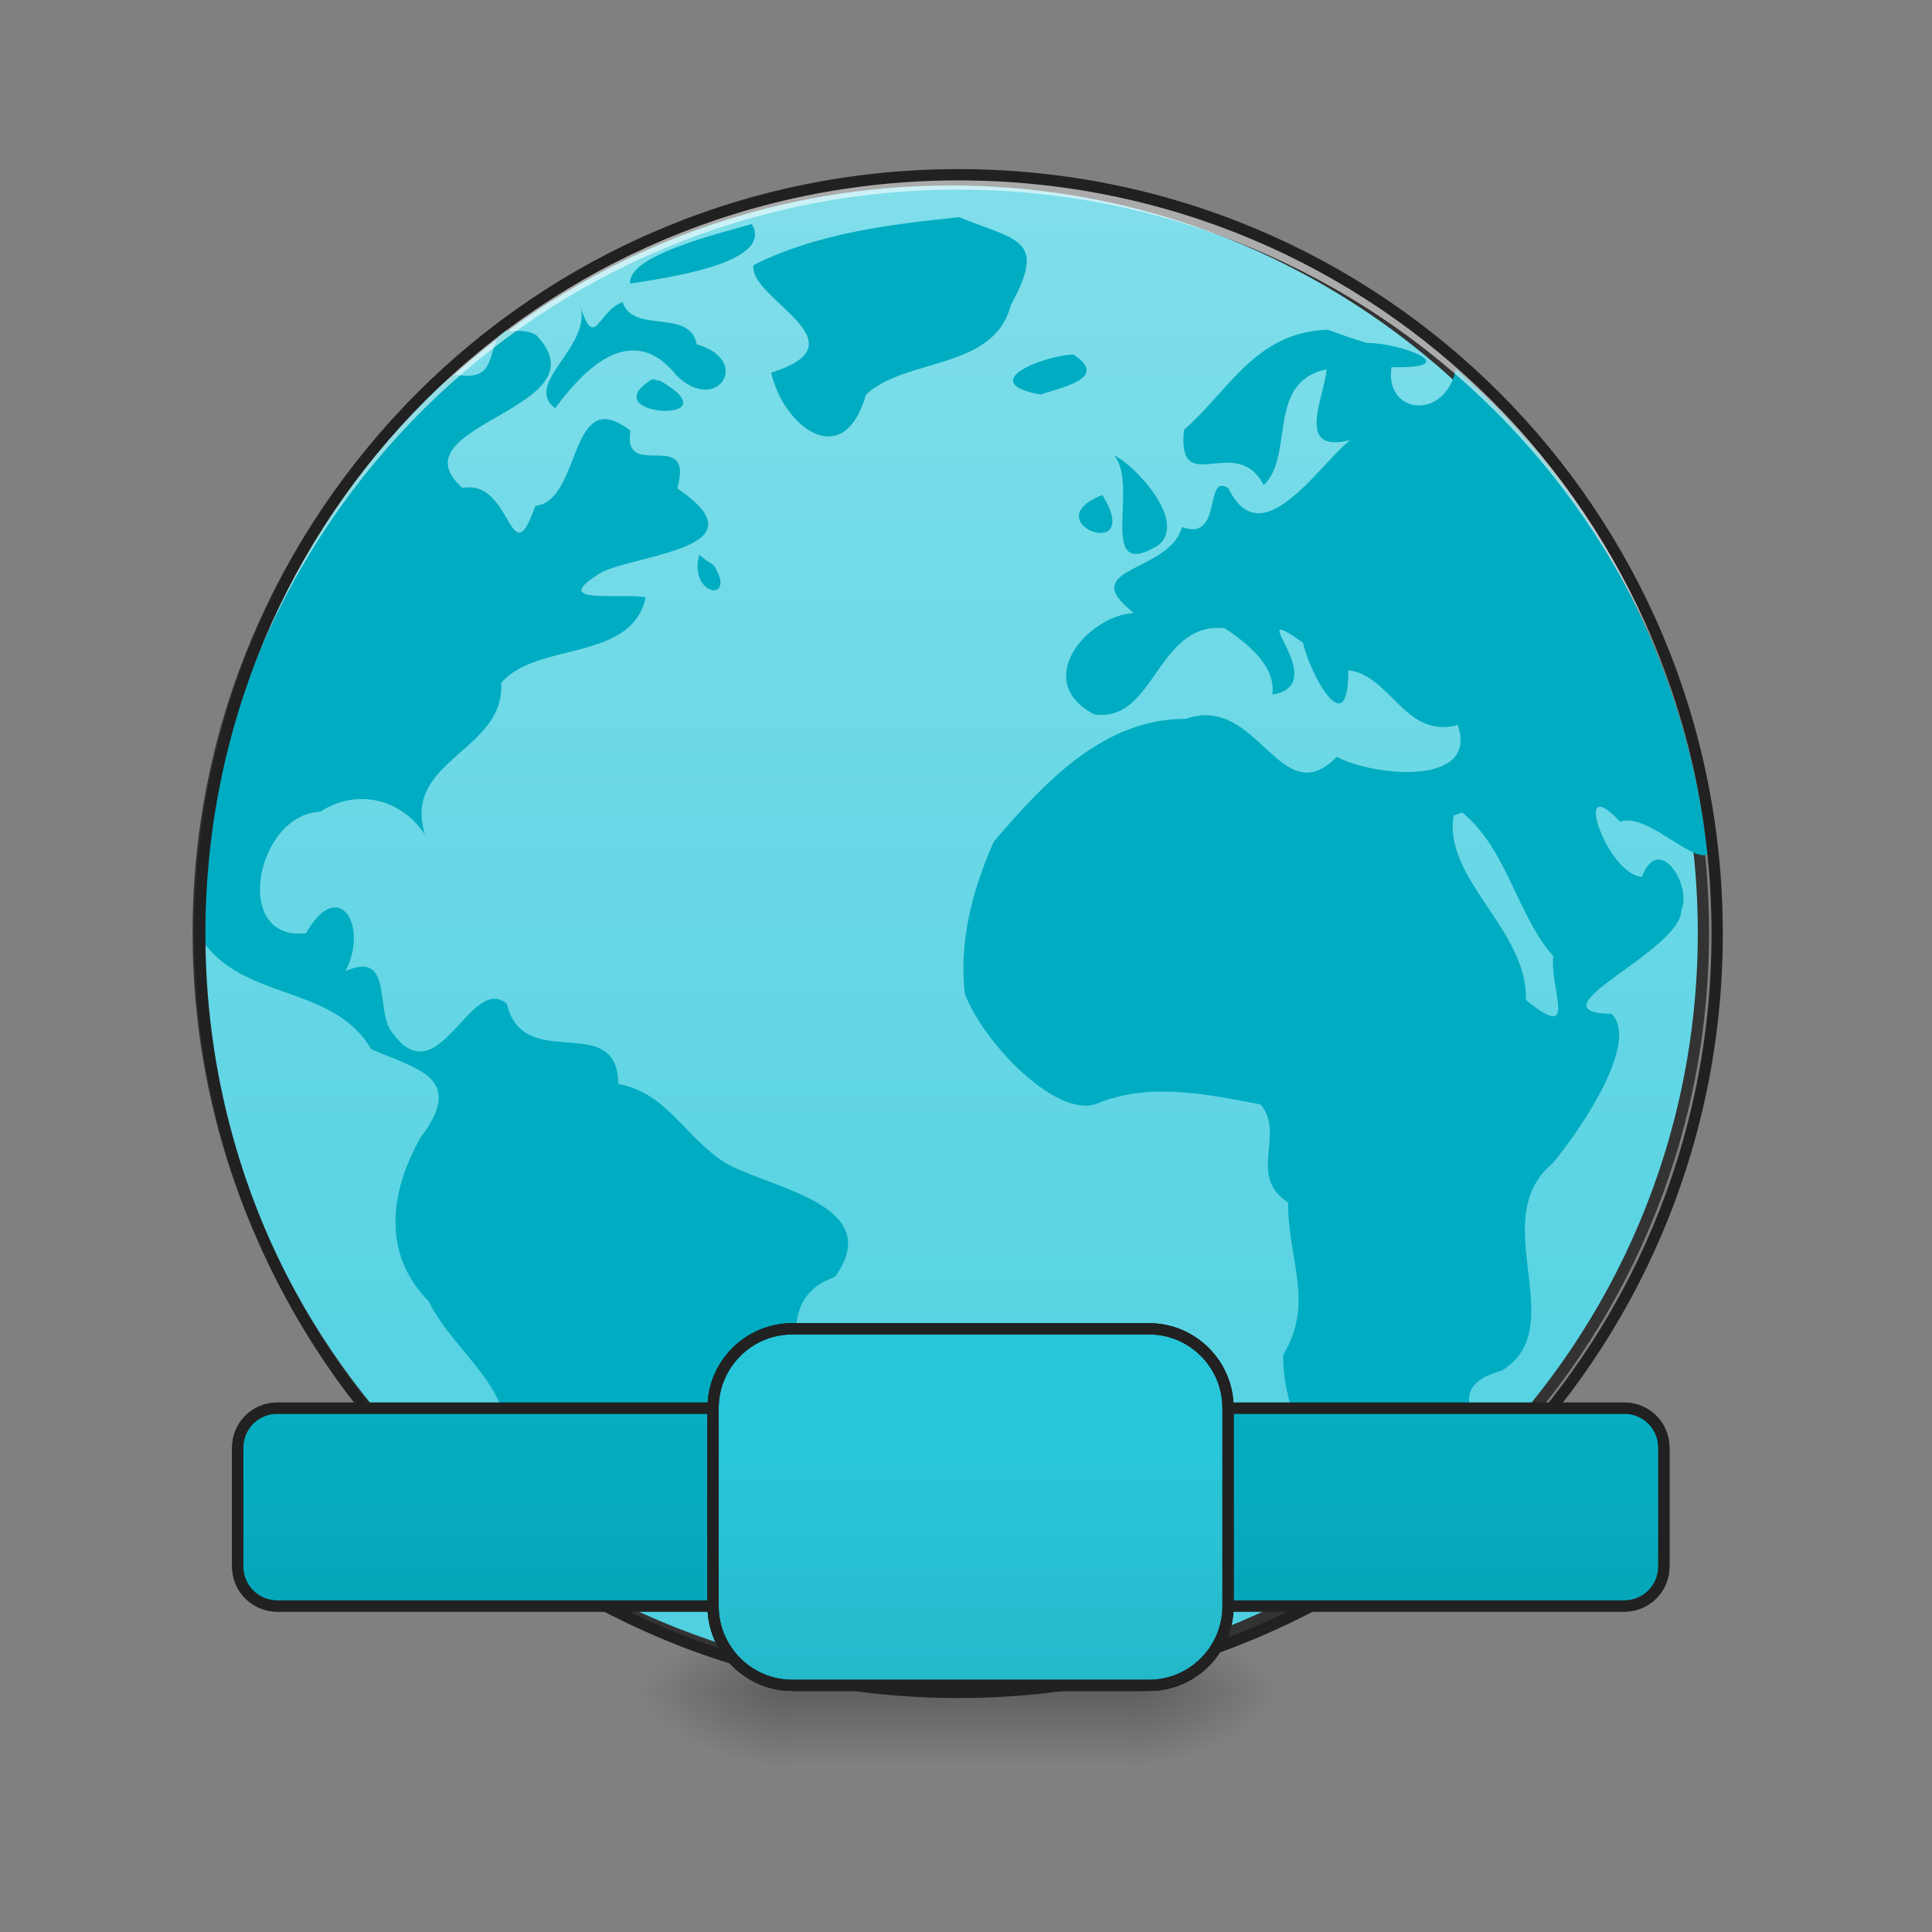 <?xml version="1.0" encoding="UTF-8"?>
<svg xmlns="http://www.w3.org/2000/svg" xmlns:xlink="http://www.w3.org/1999/xlink" width="32px" height="32px" viewBox="0 0 32 32" version="1.1">
<rect x="0" y="0" width="32" height="32" fill="#808080" stroke="none"/>
<defs>
<radialGradient id="radial0" gradientUnits="userSpaceOnUse" cx="450.909" cy="189.579" fx="450.909" fy="189.579" r="21.167" gradientTransform="matrix(0,-0.078,-0.141,-0,45.015,63.589)">
<stop offset="0" style="stop-color:rgb(0%,0%,0%);stop-opacity:0.314;"/>
<stop offset="0.222" style="stop-color:rgb(0%,0%,0%);stop-opacity:0.275;"/>
<stop offset="1" style="stop-color:rgb(0%,0%,0%);stop-opacity:0;"/>
</radialGradient>
<radialGradient id="radial1" gradientUnits="userSpaceOnUse" cx="450.909" cy="189.579" fx="450.909" fy="189.579" r="21.167" gradientTransform="matrix(-0,0.078,0.141,0,-13.265,-7.527)">
<stop offset="0" style="stop-color:rgb(0%,0%,0%);stop-opacity:0.314;"/>
<stop offset="0.222" style="stop-color:rgb(0%,0%,0%);stop-opacity:0.275;"/>
<stop offset="1" style="stop-color:rgb(0%,0%,0%);stop-opacity:0;"/>
</radialGradient>
<radialGradient id="radial2" gradientUnits="userSpaceOnUse" cx="450.909" cy="189.579" fx="450.909" fy="189.579" r="21.167" gradientTransform="matrix(-0,-0.078,0.141,-0,-13.265,63.589)">
<stop offset="0" style="stop-color:rgb(0%,0%,0%);stop-opacity:0.314;"/>
<stop offset="0.222" style="stop-color:rgb(0%,0%,0%);stop-opacity:0.275;"/>
<stop offset="1" style="stop-color:rgb(0%,0%,0%);stop-opacity:0;"/>
</radialGradient>
<radialGradient id="radial3" gradientUnits="userSpaceOnUse" cx="450.909" cy="189.579" fx="450.909" fy="189.579" r="21.167" gradientTransform="matrix(0,0.078,-0.141,0,45.015,-7.527)">
<stop offset="0" style="stop-color:rgb(0%,0%,0%);stop-opacity:0.314;"/>
<stop offset="0.222" style="stop-color:rgb(0%,0%,0%);stop-opacity:0.275;"/>
<stop offset="1" style="stop-color:rgb(0%,0%,0%);stop-opacity:0;"/>
</radialGradient>
<linearGradient id="linear0" gradientUnits="userSpaceOnUse" x1="255.323" y1="233.5" x2="255.323" y2="254.667" gradientTransform="matrix(0.013,0,0,0.062,11.968,13.438)">
<stop offset="0" style="stop-color:rgb(0%,0%,0%);stop-opacity:0.275;"/>
<stop offset="1" style="stop-color:rgb(0%,0%,0%);stop-opacity:0;"/>
</linearGradient>
<linearGradient id="linear1" gradientUnits="userSpaceOnUse" x1="254" y1="-168.667" x2="254" y2="233.5" >
<stop offset="0" style="stop-color:rgb(50.196%,87.059%,91.765%);stop-opacity:1;"/>
<stop offset="1" style="stop-color:rgb(30.196%,81.569%,88.235%);stop-opacity:1;"/>
</linearGradient>
<linearGradient id="linear2" gradientUnits="userSpaceOnUse" x1="254" y1="233.5" x2="254" y2="138.25" >
<stop offset="0" style="stop-color:rgb(0%,0%,0%);stop-opacity:0.078;"/>
<stop offset="1" style="stop-color:rgb(100%,100%,100%);stop-opacity:0;"/>
</linearGradient>
<linearGradient id="linear3" gradientUnits="userSpaceOnUse" x1="254" y1="233.5" x2="254" y2="138.25" >
<stop offset="0" style="stop-color:rgb(0%,0%,0%);stop-opacity:0.078;"/>
<stop offset="1" style="stop-color:rgb(100%,100%,100%);stop-opacity:0;"/>
</linearGradient>
<linearGradient id="linear4" gradientUnits="userSpaceOnUse" x1="254" y1="233.5" x2="254" y2="138.25" >
<stop offset="0" style="stop-color:rgb(0%,0%,0%);stop-opacity:0.078;"/>
<stop offset="1" style="stop-color:rgb(100%,100%,100%);stop-opacity:0;"/>
</linearGradient>
</defs>
<g id="surface1">
<path style=" stroke:none;fill-rule:nonzero;fill:url(#radial0);" d="M 18.688 28.031 L 21.332 28.031 L 21.332 26.707 L 18.688 26.707 Z M 18.688 28.031 "/>
<path style=" stroke:none;fill-rule:nonzero;fill:url(#radial1);" d="M 13.062 28.031 L 10.418 28.031 L 10.418 29.355 L 13.062 29.355 Z M 13.062 28.031 "/>
<path style=" stroke:none;fill-rule:nonzero;fill:url(#radial2);" d="M 13.062 28.031 L 10.418 28.031 L 10.418 26.707 L 13.062 26.707 Z M 13.062 28.031 "/>
<path style=" stroke:none;fill-rule:nonzero;fill:url(#radial3);" d="M 18.688 28.031 L 21.332 28.031 L 21.332 29.355 L 18.688 29.355 Z M 18.688 28.031 "/>
<path style=" stroke:none;fill-rule:nonzero;fill:url(#linear0);" d="M 13.062 27.699 L 18.688 27.699 L 18.688 29.262 L 13.062 29.262 Z M 13.062 27.699 "/>
<path style="fill-rule:nonzero;fill:url(#linear1);stroke-width:3;stroke-linecap:round;stroke-linejoin:miter;stroke:rgb(20%,20%,20%);stroke-opacity:1;stroke-miterlimit:4;" d="M 254 -168.688 C 365.062 -168.688 455.062 -78.625 455.062 32.438 C 455.062 143.5 365.062 233.5 254 233.5 C 142.938 233.5 52.938 143.5 52.938 32.438 C 52.938 -78.625 142.938 -168.688 254 -168.688 Z M 254 -168.688 " transform="matrix(0.062,0,0,0.062,0,13.438)"/>
<path style=" stroke:none;fill-rule:nonzero;fill:rgb(0%,67.451%,75.686%);fill-opacity:1;" d="M 15.887 3.598 C 14.734 3.715 13.52 3.867 12.48 4.391 C 12.391 4.949 14.367 5.676 12.773 6.172 C 12.969 7.051 13.965 7.848 14.344 6.535 C 15.008 5.918 16.461 6.137 16.742 5.055 C 17.348 3.949 16.848 3.988 15.887 3.598 Z M 12.453 3.711 C 11.84 3.887 10.387 4.238 10.438 4.699 C 10.953 4.609 12.84 4.375 12.453 3.711 Z M 10.312 5.004 C 9.902 5.152 9.852 5.816 9.617 5.086 C 9.785 5.754 8.66 6.359 9.195 6.762 C 9.621 6.184 10.441 5.262 11.207 6.219 C 11.875 6.879 12.469 5.965 11.539 5.703 C 11.43 5.102 10.488 5.539 10.312 5.004 Z M 9.617 5.086 C 9.609 5.066 9.605 5.043 9.598 5.023 C 9.602 5.047 9.609 5.066 9.617 5.086 Z M 21.992 5.461 C 20.793 5.5 20.355 6.473 19.609 7.121 C 19.5 8.285 20.473 7.152 20.93 8.035 C 21.449 7.551 20.961 6.328 21.973 6.117 C 21.938 6.574 21.438 7.523 22.363 7.289 C 21.836 7.707 20.895 9.219 20.348 8.09 C 19.938 7.805 20.262 8.984 19.578 8.73 C 19.367 9.5 17.789 9.383 18.781 10.152 C 18.012 10.199 17.078 11.285 18.125 11.832 C 19.129 11.984 19.16 10.285 20.285 10.406 C 20.785 10.734 21.129 11.094 21.074 11.504 C 22.105 11.34 20.508 9.891 21.582 10.645 C 21.691 11.152 22.336 12.348 22.332 11.102 C 23.035 11.18 23.273 12.246 24.145 12.008 C 24.5 13.035 22.746 12.859 22.141 12.535 C 21.207 13.492 20.84 11.484 19.645 11.906 C 18.27 11.902 17.293 12.969 16.461 13.938 C 16.098 14.754 15.883 15.609 15.98 16.457 C 16.293 17.281 17.477 18.5 18.145 18.289 C 18.98 17.934 19.883 18.098 20.879 18.293 C 21.301 18.801 20.648 19.465 21.336 19.918 C 21.324 20.848 21.781 21.574 21.254 22.441 C 21.23 23.742 22.301 24.789 22.18 26.109 C 23.102 25.719 24.055 25.113 24.234 24.121 C 24.883 23.719 23.707 23.027 24.879 22.699 C 26.043 21.977 24.59 20.207 25.715 19.27 C 26.219 18.664 27.152 17.258 26.695 16.793 C 25.297 16.766 27.852 15.754 27.848 15.074 C 28.027 14.66 27.477 13.785 27.195 14.523 C 26.617 14.488 26.012 12.727 26.832 13.609 C 27.27 13.453 28.012 14.281 28.285 14.152 C 27.945 11.082 26.449 8.145 24.113 6.113 C 23.941 6.969 22.93 6.871 23.047 6.082 C 24.293 6.105 23.219 5.68 22.641 5.68 C 22.422 5.617 22.207 5.539 21.992 5.461 Z M 8.316 5.48 C 8.312 5.484 8.309 5.488 8.301 5.492 C 8.055 5.863 8.223 6.328 7.543 6.203 C 7.375 6.316 7.211 6.441 7.055 6.574 C 4.766 8.848 3.348 12.008 3.348 15.504 C 3.348 15.527 3.348 15.547 3.348 15.57 C 4.016 16.574 5.535 16.312 6.145 17.375 C 6.895 17.707 7.723 17.84 6.969 18.836 C 6.465 19.723 6.312 20.758 7.102 21.555 C 7.531 22.449 8.707 23.094 8.316 24.227 C 8.629 24.828 8.852 25.223 8.863 25.887 C 8.965 25.965 9.074 26.051 9.191 26.137 C 9.469 26.309 9.75 26.477 10.039 26.629 C 10.449 26.766 10.828 26.695 11.051 26.125 C 12.414 25.898 11.359 23.98 12.523 23.684 C 13.812 23.262 12.508 21.602 13.828 21.152 C 14.691 19.953 12.77 19.688 12.02 19.266 C 11.324 18.82 11.059 18.109 10.242 17.953 C 10.223 16.723 8.668 17.797 8.395 16.625 C 7.781 16.117 7.262 18.195 6.484 17.086 C 6.215 16.734 6.512 15.73 5.723 16.086 C 6.117 15.32 5.598 14.512 5.07 15.457 C 3.828 15.602 4.242 13.484 5.305 13.445 C 5.895 13.059 6.637 13.215 7.039 13.824 C 6.652 12.582 8.367 12.449 8.301 11.312 C 8.891 10.621 10.461 10.969 10.695 9.895 C 10.305 9.809 9.012 10.043 9.988 9.465 C 10.699 9.16 12.648 9.059 11.219 8.09 C 11.504 7.059 10.305 7.988 10.441 7.133 C 9.41 6.336 9.645 8.297 8.867 8.379 C 8.441 9.586 8.492 7.926 7.66 8.082 C 6.477 7.031 10.051 6.781 8.887 5.555 C 8.711 5.441 8.512 5.496 8.316 5.48 Z M 17.777 5.871 C 17.258 5.895 16.156 6.34 17.238 6.535 C 17.547 6.422 18.398 6.27 17.777 5.871 Z M 10.805 6.281 C 9.773 6.902 12.211 7.043 10.938 6.309 Z M 18.453 7.543 C 18.879 8.035 18.148 9.656 19.18 9.035 C 19.684 8.645 18.785 7.688 18.453 7.543 Z M 18.258 8.199 C 17.102 8.652 18.969 9.352 18.258 8.199 Z M 11.582 9.188 C 11.395 9.875 12.219 9.996 11.824 9.363 L 11.691 9.277 Z M 24.219 13.457 C 24.973 14.078 25.117 15.145 25.727 15.836 C 25.668 16.406 26.156 17.281 25.273 16.562 C 25.312 15.41 23.895 14.555 24.078 13.508 Z M 24.219 13.457 "/>
<path style=" stroke:none;fill-rule:nonzero;fill:rgb(100%,100%,100%);fill-opacity:0.588;" d="M 15.875 2.895 C 8.914 2.895 3.309 8.5 3.309 15.465 C 3.309 15.504 3.309 15.547 3.309 15.586 C 3.375 8.68 8.953 3.141 15.875 3.141 C 22.797 3.141 28.375 8.68 28.441 15.586 C 28.441 15.547 28.441 15.504 28.441 15.465 C 28.441 8.5 22.836 2.895 15.875 2.895 Z M 15.875 2.895 "/>
<path style=" stroke:none;fill-rule:nonzero;fill:rgb(12.941%,12.941%,12.941%);fill-opacity:1;" d="M 15.875 2.801 C 8.863 2.801 3.215 8.449 3.215 15.465 C 3.215 22.477 8.863 28.125 15.875 28.125 C 22.887 28.125 28.535 22.477 28.535 15.465 C 28.535 8.449 22.887 2.801 15.875 2.801 Z M 15.875 2.988 C 22.789 2.988 28.348 8.551 28.348 15.465 C 28.348 22.375 22.789 27.938 15.875 27.938 C 8.961 27.938 3.402 22.375 3.402 15.465 C 3.402 8.551 8.961 2.988 15.875 2.988 Z M 15.875 2.988 "/>
<path style="fill-rule:nonzero;fill:rgb(0%,67.451%,75.686%);fill-opacity:1;stroke-width:3;stroke-linecap:square;stroke-linejoin:bevel;stroke:rgb(12.941%,12.941%,12.941%);stroke-opacity:1;stroke-miterlimit:4;" d="M 74.062 159.438 L 433.938 159.438 C 439.75 159.438 444.5 164.125 444.5 170 L 444.5 201.75 C 444.5 207.625 439.75 212.312 433.938 212.312 L 74.062 212.312 C 68.25 212.312 63.5 207.625 63.5 201.75 L 63.5 170 C 63.5 164.125 68.25 159.438 74.062 159.438 Z M 74.062 159.438 " transform="matrix(0.062,0,0,0.062,0,13.438)"/>
<path style="fill-rule:nonzero;fill:url(#linear2);stroke-width:3;stroke-linecap:square;stroke-linejoin:bevel;stroke:rgb(12.941%,12.941%,12.941%);stroke-opacity:1;stroke-miterlimit:4;" d="M 211.688 138.25 L 306.938 138.25 C 318.625 138.25 328.062 147.75 328.062 159.438 L 328.062 212.312 C 328.062 224 318.625 233.5 306.938 233.5 L 211.688 233.5 C 200 233.5 190.5 224 190.5 212.312 L 190.5 159.438 C 190.5 147.75 200 138.25 211.688 138.25 Z M 211.688 138.25 " transform="matrix(0.062,0,0,0.062,0,13.438)"/>
<path style="fill-rule:nonzero;fill:url(#linear3);stroke-width:3;stroke-linecap:square;stroke-linejoin:bevel;stroke:rgb(12.941%,12.941%,12.941%);stroke-opacity:1;stroke-miterlimit:4;" d="M 74.062 159.438 L 433.938 159.438 C 439.75 159.438 444.5 164.125 444.5 170 L 444.5 201.75 C 444.5 207.625 439.75 212.312 433.938 212.312 L 74.062 212.312 C 68.25 212.312 63.5 207.625 63.5 201.75 L 63.5 170 C 63.5 164.125 68.25 159.438 74.062 159.438 Z M 74.062 159.438 " transform="matrix(0.062,0,0,0.062,0,13.438)"/>
<path style="fill-rule:nonzero;fill:rgb(14.902%,77.647%,85.49%);fill-opacity:1;stroke-width:3;stroke-linecap:square;stroke-linejoin:bevel;stroke:rgb(12.941%,12.941%,12.941%);stroke-opacity:1;stroke-miterlimit:4;" d="M 211.688 138.25 L 306.938 138.25 C 318.625 138.25 328.062 147.75 328.062 159.438 L 328.062 212.312 C 328.062 224 318.625 233.5 306.938 233.5 L 211.688 233.5 C 200 233.5 190.5 224 190.5 212.312 L 190.5 159.438 C 190.5 147.75 200 138.25 211.688 138.25 Z M 211.688 138.25 " transform="matrix(0.062,0,0,0.062,0,13.438)"/>
<path style="fill-rule:nonzero;fill:url(#linear4);stroke-width:3;stroke-linecap:square;stroke-linejoin:bevel;stroke:rgb(12.941%,12.941%,12.941%);stroke-opacity:1;stroke-miterlimit:4;" d="M 211.688 138.25 L 306.938 138.25 C 318.625 138.25 328.062 147.75 328.062 159.438 L 328.062 212.312 C 328.062 224 318.625 233.5 306.938 233.5 L 211.688 233.5 C 200 233.5 190.5 224 190.5 212.312 L 190.5 159.438 C 190.5 147.75 200 138.25 211.688 138.25 Z M 211.688 138.25 " transform="matrix(0.062,0,0,0.062,0,13.438)"/>
</g>
</svg>
